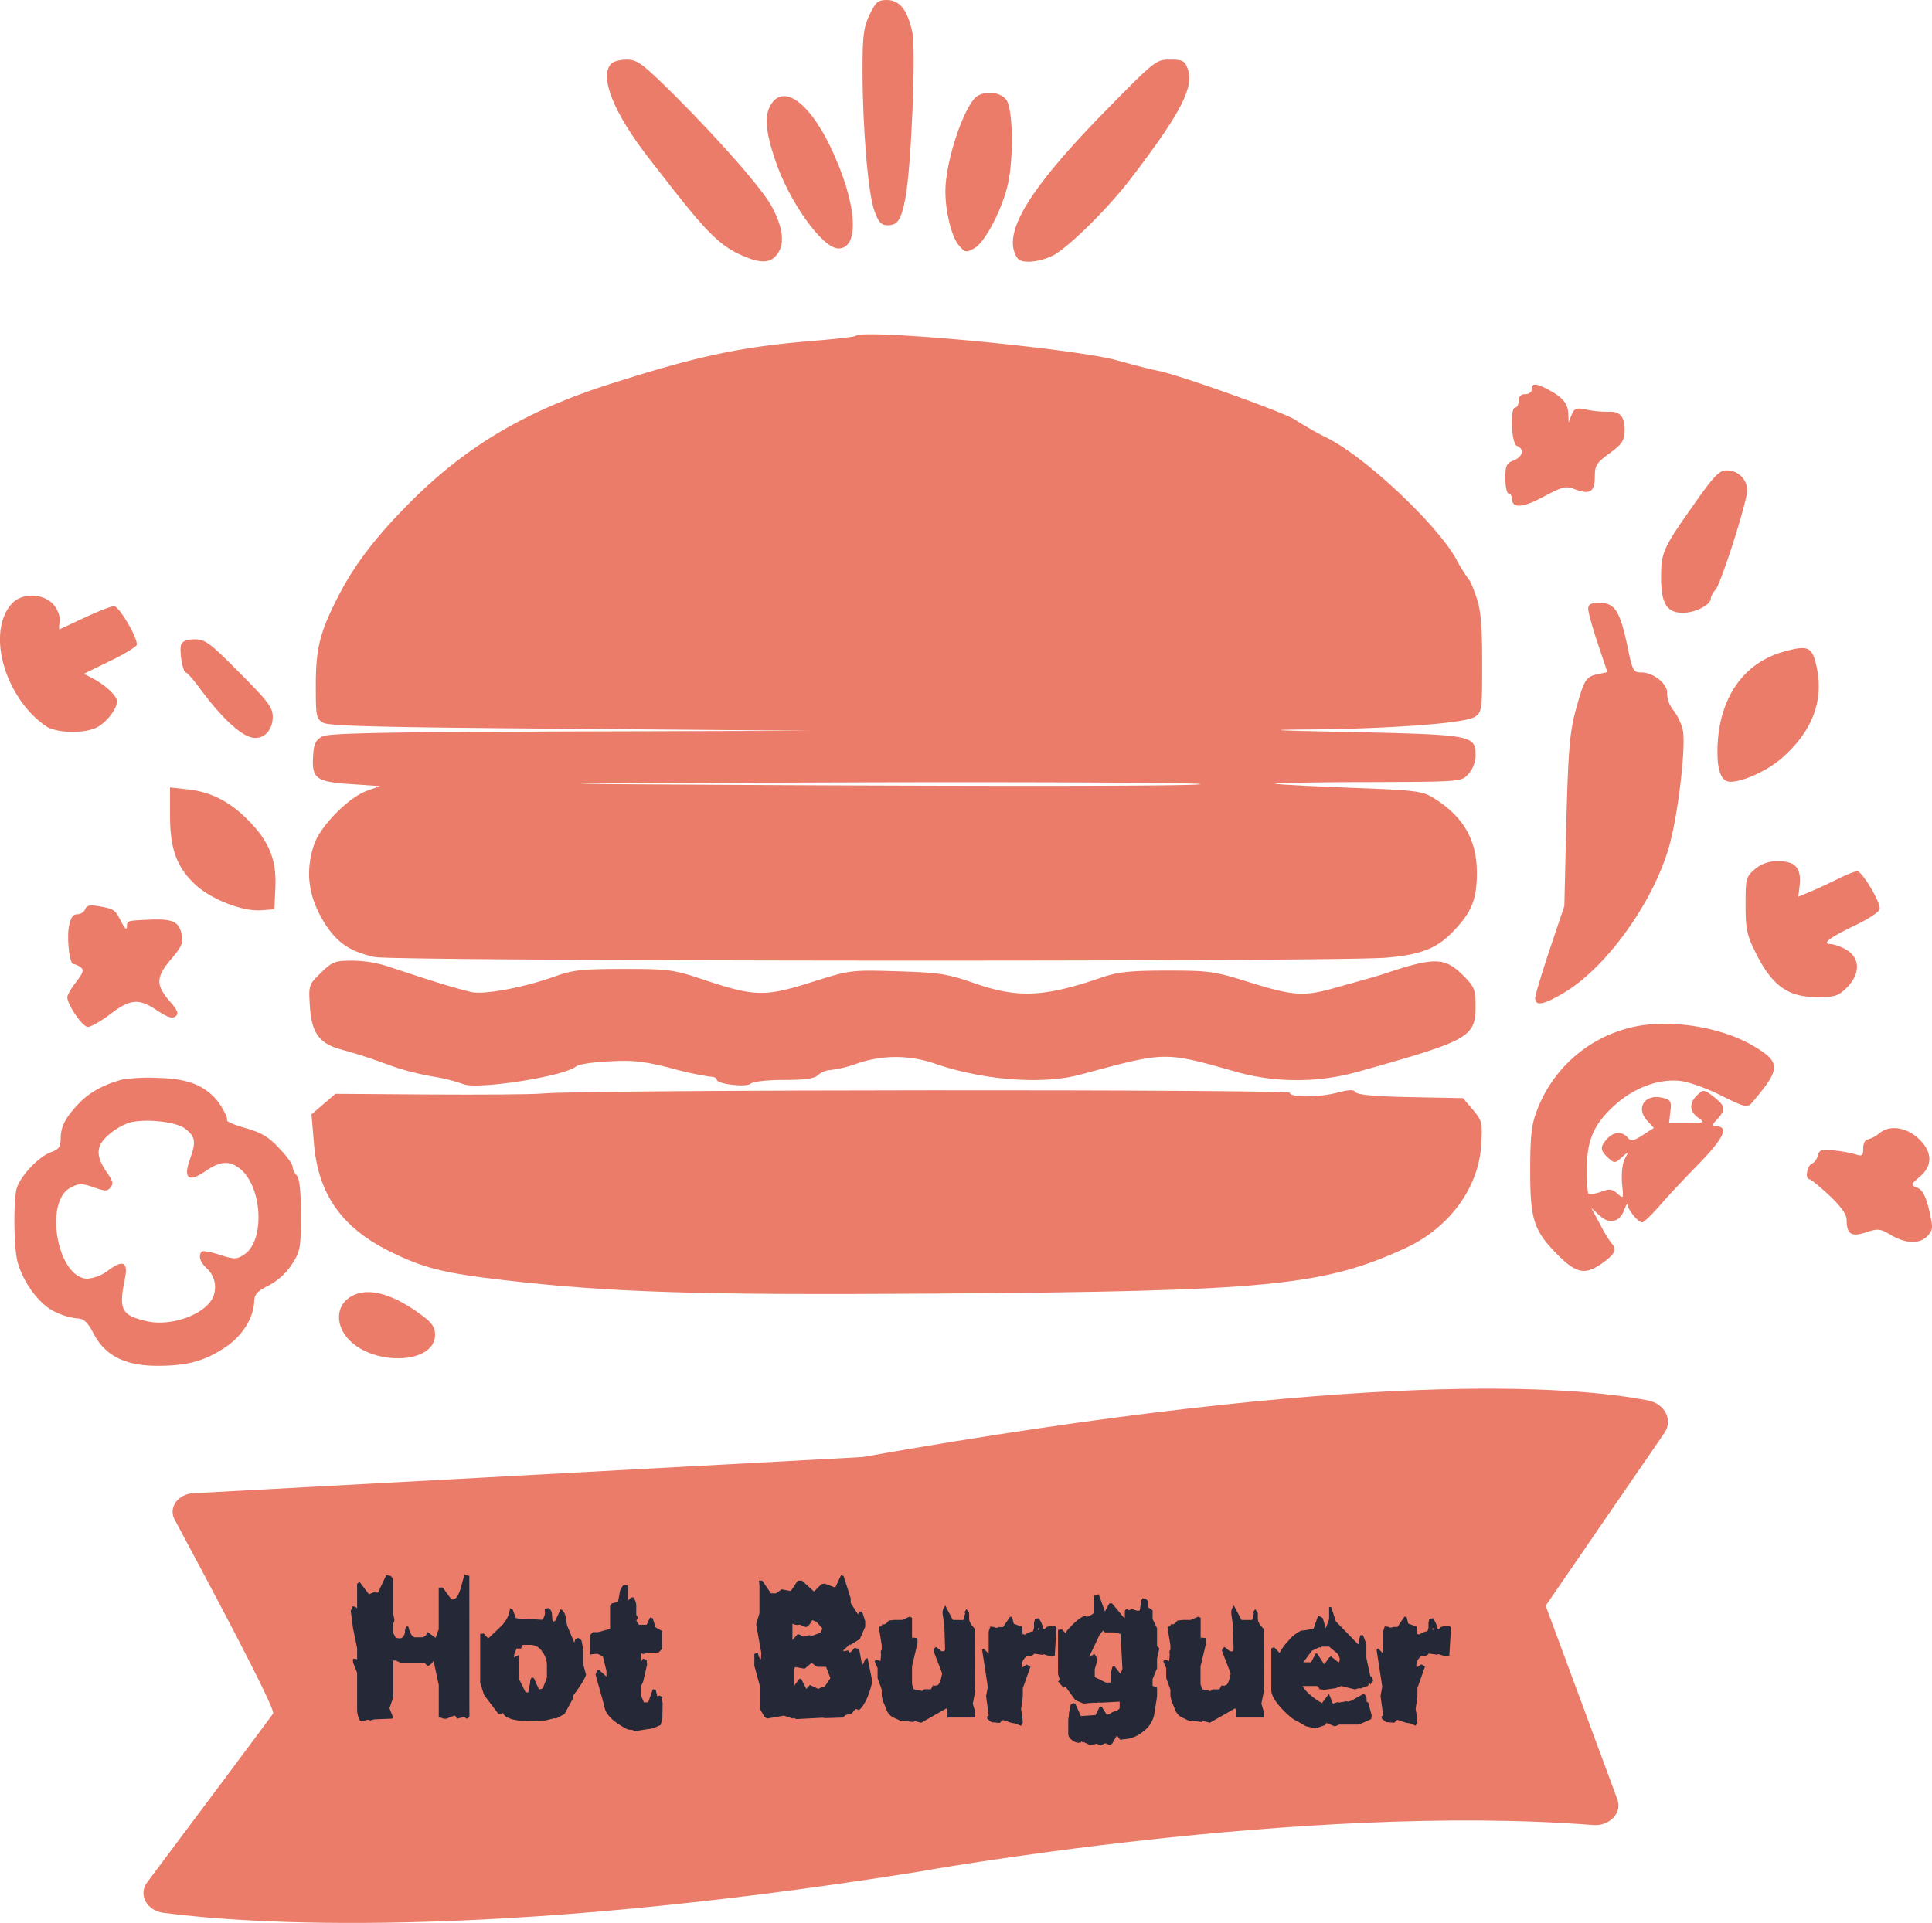 <svg id="Capa_1" data-name="Capa 1" xmlns="http://www.w3.org/2000/svg" viewBox="0 0 583.07 580.48"><defs><style>.cls-1{fill:#ea7c69;}.cls-2{fill:#252836;}</style></defs><path class="cls-1" d="M279.1,19.6c-1.8,3.8-2.1,6.3-2.1,16.8,0,17.2,1.7,37.4,3.6,42.4,1.2,3.4,2.1,4.3,3.9,4.3,3.1,0,4.1-1.5,5.4-8,1.8-9.2,3.3-45,2.1-50.4-1.5-6.7-3.8-9.5-7.6-9.6C281.6,15.1,281,15.7,279.1,19.6Z" transform="translate(-16.69 -15.1)"/><path class="cls-1" d="M201.2,34.3c-3.8,3.8.7,15,11.5,28.8.6.8,4,5.1,7.4,9.5,9.5,12.1,13.9,16.5,19.4,19.1,6.6,3.1,9.8,3.1,12-.2,2-3.1,1.5-7.5-1.7-13.7-2.7-5.3-15.6-20-29.6-34-9.6-9.5-11.2-10.7-14.3-10.7C204,33.1,201.9,33.6,201.2,34.3Z" transform="translate(-16.69 -15.1)"/><path class="cls-1" d="M349.9,49c-21.6,22.1-29.8,35-27,42.4.9,2.3,1.6,2.7,4.7,2.7a18.38,18.38,0,0,0,7.3-2.1c5.3-3.2,16.4-14.3,23-22.9,15.2-19.9,19.3-27.8,17.2-33.3-.9-2.4-1.6-2.7-5.3-2.7C365.6,33.1,365.3,33.3,349.9,49Z" transform="translate(-16.69 -15.1)"/><path class="cls-1" d="M310.8,44.8c-4,4.6-8.8,19.7-8.8,28,0,6.3,1.9,13.9,4.1,16.4,1.9,2.2,2.2,2.2,4.7.8,3-1.7,7.7-10.4,9.8-18.2s1.9-24.1-.3-26.7S312.9,42.5,310.8,44.8Z" transform="translate(-16.69 -15.1)"/><path class="cls-1" d="M249.6,46.3c-2.3,3.2-2,8.2,1,17,4.1,12.5,14.3,26.8,19.1,26.8,6.7,0,5.6-14.1-2.5-30.9C260.9,46.2,253.5,40.7,249.6,46.3Z" transform="translate(-16.69 -15.1)"/><path class="cls-1" d="M274.9,116.5c-.3.3-6.5,1-13.9,1.6-20.7,1.7-34.1,4.6-59.5,12.7-26,8.2-44.3,19-61.6,36.5-9.6,9.7-16,18-20.7,27-5.9,11.3-7.2,16.3-7.2,27.7,0,9.4.1,10.1,2.3,11.3,1.7,1,19.2,1.4,74.7,1.8l72.5.6-72.5.2c-55.9.2-73.1.5-75,1.5s-2.6,2.1-2.8,5.7c-.5,7,.8,8,11.3,8.7l8.9.6-3.9,1.4c-5.5,1.9-14.1,10.6-16,16.2-2.9,8.6-1.7,16.6,3.9,24.9,3.5,5.1,7.4,7.6,14.4,9.1,6.3,1.3,289.7,1.5,305.2.2,10.6-.9,15.5-2.8,20.6-8.3,5.3-5.6,6.8-9.5,6.8-17.3,0-10-4.1-17.1-13.2-22.7-3.3-2-5.5-2.3-25.1-3-11.9-.5-22-1-22.6-1.2s11.9-.5,27.6-.5c28.5-.1,28.6-.1,30.7-2.4a8.6,8.6,0,0,0,2.2-5.9c0-5.8-1.4-6-36.5-6.8-26-.5-28-.7-12.5-.8,24.6-.3,45.9-1.9,48.8-3.8,2.1-1.4,2.2-2,2.2-16.2,0-11.2-.4-16.1-1.7-19.8-.9-2.7-1.9-5.1-2.3-5.4a58.83,58.83,0,0,1-4-6.5c-5.9-10.4-26.9-30.2-38.4-36.1a105.34,105.34,0,0,1-9.9-5.6c-2.9-2.1-34.2-13.3-41.2-14.8-2.2-.4-8-1.9-13-3.3C339.9,120.2,277.1,114.3,274.9,116.5ZM379,251.8c0,.7-76,.7-180,0-21.7-.1,9.9-.3,70.3-.5S379,251.4,379,251.8Z" transform="translate(-16.69 -15.1)"/><path class="cls-1" d="M479,132.6c0,.8-.9,1.5-2,1.5a1.8,1.8,0,0,0-2,2c0,1.1-.4,2-1,2-1.7,0-1.2,11,.5,11.6,2.3.9,1.8,3.3-1,4.4-2.2.8-2.5,1.6-2.5,5.5,0,2.5.5,4.5,1,4.5s1,.7,1,1.5c0,3.1,3.3,2.8,9.6-.6,5.7-3,6.6-3.3,9.4-2.2,4.5,1.7,6,.8,6-3.8,0-3.4.5-4.2,4.5-7.1,3.8-2.8,4.4-3.8,4.5-6.9,0-4.2-1.4-5.8-5-5.6a30.79,30.79,0,0,1-6.3-.6c-3.3-.7-3.8-.5-4.7,1.5l-.9,2.3-.1-2.5c-.1-3.1-1.6-5-5.9-7.3C480.1,130.7,479,130.7,479,132.6Z" transform="translate(-16.69 -15.1)"/><path class="cls-1" d="M528.1,167.1c-9.5,13.4-10.1,14.8-10.1,22.2,0,8,1.7,10.8,6.6,10.8,3.6,0,8.4-2.4,8.4-4.3a4.79,4.79,0,0,1,1.4-2.6c1.7-2,9.6-26.7,9.6-30.2a6.13,6.13,0,0,0-6.3-5.9C535.6,157.1,533.9,158.8,528.1,167.1Z" transform="translate(-16.69 -15.1)"/><path class="cls-1" d="M20.3,197.3c-6.2,6.7-4.2,21.1,4.3,31.5a29,29,0,0,0,6.4,5.8c3.7,1.9,11.3,1.9,14.9.1,3-1.6,6.1-5.6,6.1-7.9,0-1.6-3.5-4.9-7.3-6.9L42,218.5l8-3.9c4.4-2.1,8-4.4,8-4.9,0-2.5-5.4-11.6-6.9-11.6-.9,0-4.9,1.6-9,3.5s-7.4,3.5-7.5,3.5-.1-1,.1-2.3-.4-3.3-1.7-5C30.1,194.2,23.4,193.9,20.3,197.3Z" transform="translate(-16.69 -15.1)"/><path class="cls-1" d="M496,198.9c0,1,1.3,5.7,2.9,10.5l2.9,8.6-2.8.6c-3.8.8-4.2,1.6-6.8,11-1.8,6.8-2.2,11.9-2.8,33.5l-.6,25.5-4.4,13.1c-2.4,7.2-4.4,13.8-4.4,14.7,0,2.6,2.7,2,9-1.8,12.7-7.7,26.7-27.3,31.4-43.9,2.7-9.4,5.1-30,4.2-35a16,16,0,0,0-2.9-6.2,8.72,8.72,0,0,1-1.9-5c.4-2.7-4-6.4-7.7-6.4-2.5,0-2.7-.4-4.3-8.1-2.2-10.4-3.8-12.9-8.3-12.9C496.8,197.1,496,197.5,496,198.9Z" transform="translate(-16.69 -15.1)"/><path class="cls-1" d="M71.4,209.6c-.7,1.8.4,8.5,1.4,8.5.4,0,2.7,2.7,5.1,6,5.4,7.3,11.1,12.7,14.6,13.6s6.5-1.9,6.5-6.2c0-2.8-1.4-4.7-10-13.3-8.9-9-10.4-10.1-13.5-10.1C73.2,208.1,71.7,208.7,71.4,209.6Z" transform="translate(-16.69 -15.1)"/><path class="cls-1" d="M555.8,211.6c-13.1,3.3-20.8,14.6-20.8,30.6,0,5.8,1.3,8.9,3.9,8.9,3.9,0,11.3-3.4,15.6-7.2,9.1-8,12.6-17.1,10.5-27.2C563.7,210.5,562.6,209.8,555.8,211.6Z" transform="translate(-16.69 -15.1)"/><path class="cls-1" d="M68,261.3c0,10.3,2.1,15.8,7.9,21.1,4.8,4.3,14.1,7.9,19.5,7.5l4.1-.3.3-6.7c.4-8.3-2-14-8.3-20.3-5.5-5.6-11.4-8.5-18.1-9.2l-5.4-.6Z" transform="translate(-16.69 -15.1)"/><path class="cls-1" d="M546.3,277.5c-2.7,2.3-2.8,2.9-2.8,10.8,0,7,.4,9.1,2.8,13.9,5,10.3,9.8,13.9,18.7,13.9,5.5,0,6.5-.3,9.1-2.9,4.1-4.2,4-8.9-.2-11.4a14.35,14.35,0,0,0-4.5-1.7c-3,0-1-1.7,6.6-5.4,4.7-2.2,8-4.4,8-5.3,0-2.4-5.4-11.3-6.8-11.3-.7,0-3.4,1.1-6,2.4s-6.3,3-8.2,3.8l-3.6,1.5.4-3.2c.6-5.4-1.2-7.5-6.3-7.5A10.14,10.14,0,0,0,546.3,277.5Z" transform="translate(-16.69 -15.1)"/><path class="cls-1" d="M42.4,289.6a2.74,2.74,0,0,1-2.4,1.5c-1.3,0-2,1.1-2.5,3.6-.7,3.8.2,11.4,1.3,11.4a5.62,5.62,0,0,1,2.1.9c1.2.8,1,1.6-1.2,4.5-1.5,1.9-2.7,4-2.7,4.6,0,2.3,4.6,9,6.2,9,.9,0,3.7-1.6,6.3-3.5,6.4-5,9-5.2,14.4-1.6,3.3,2.2,4.8,2.7,5.8,1.9s.6-1.9-2.1-4.9c-4-4.8-3.8-7.1,1.1-12.8,2.9-3.4,3.3-4.6,2.8-7.1-.8-3.7-2.6-4.6-9-4.4-7.5.3-7.5.3-7.5,2.1,0,1.2-.6.7-1.6-1.2-2-4-2.3-4.1-6.7-4.9C43.8,288.2,42.8,288.4,42.4,289.6Z" transform="translate(-16.69 -15.1)"/><path class="cls-1" d="M113.5,308.8c-3.6,3.5-3.7,3.7-3.3,9.9.5,8.2,2.8,11.4,9.4,13.2,5,1.4,7.1,2,15.9,5.2a80.77,80.77,0,0,0,12,3,50.94,50.94,0,0,1,8.8,2.2c3.8,1.9,30.6-2.2,34.3-5.3.7-.6,5.1-1.3,9.9-1.5,7-.4,10.3-.1,18.5,2a101.59,101.59,0,0,0,11.9,2.6c1.2,0,2.1.4,2.1.9,0,1.4,9.1,2.4,10.3,1.2.6-.6,5-1.1,10-1.1,6.5,0,9.2-.4,10.3-1.5a6.67,6.67,0,0,1,3.8-1.5,36.65,36.65,0,0,0,8.1-2,35.83,35.83,0,0,1,23.1,0c14.6,5.1,32.7,6.5,44.1,3.4,26.5-7.1,24.9-7.1,48.3-.5a68.32,68.32,0,0,0,35.6-.4c33.9-9.5,35.4-10.4,35.4-20,0-4.7-.4-5.7-3.6-8.9-5.7-5.7-8.6-5.8-24.4-.5-2.5.8-5.4,1.6-15.8,4.5-8.2,2.2-11.7,1.9-24.2-2-10.8-3.4-12.3-3.6-25.1-3.6-11.1,0-14.7.4-19.5,2-17.4,6-25.4,6.4-38.4,1.9-8.6-3-10.8-3.3-23.6-3.7-13.9-.4-14.1-.4-25.8,3.3-14,4.4-17,4.4-32.1-.6-9.5-3.2-10.8-3.4-24.5-3.4-12.5,0-15.4.3-20.7,2.2-9.1,3.3-21.1,5.6-25.2,4.8-2-.4-7.6-2-12.6-3.6s-11-3.6-13.5-4.4a35.66,35.66,0,0,0-10.1-1.5C117.8,305.1,117,305.4,113.5,308.8Z" transform="translate(-16.69 -15.1)"/><path class="cls-1" d="M508,325.5a40.31,40.31,0,0,0-27.6,25.2c-1.5,3.9-1.9,7.5-1.9,17.9,0,14.8,1.1,18.1,8.5,25.5,5.4,5.4,8.1,5.9,13,2.5,4-2.8,4.8-4.3,3.1-6.1a39,39,0,0,1-3.5-5.8l-2.7-5,2.5,2.3c3,2.8,6.1,2.1,7.5-1.7.5-1.5,1-2.1,1-1.5.1,1.6,3.2,5.3,4.4,5.3.5,0,3-2.4,5.5-5.3s8-8.7,12.1-12.9c7.2-7.5,8.6-10.8,4.6-10.8-1.3,0-1.2-.4.5-2.2,2.6-2.9,2.5-3.8-1.1-6.7-2.9-2.2-3.1-2.3-4.9-.6-2.6,2.4-2.5,5,.2,6.9,2.1,1.5,2,1.6-3.3,1.6h-5.5l.4-3.5c.4-3,.1-3.5-2.4-4.1-5.2-1.3-8.2,3-4.6,6.9l2,2.2-3.4,2.2c-2.8,1.8-3.5,1.9-4.5.7-1.6-1.9-4.3-1.8-6.2.4-2.2,2.4-2.1,3.5.3,5.7,1.9,1.7,2.1,1.7,4.1-.1,2.2-1.9,2.2-1.9.9.5-.7,1.4-1,4.4-.8,7.3.5,4.7.5,4.8-1.4,3.1-1.6-1.4-2.4-1.5-5-.5-1.8.6-3.4.9-3.7.6s-.6-3.8-.5-7.7c0-8.8,2.3-13.7,8.9-19.5,5.7-5,13-7.6,19.2-6.9,2.4.2,7.7,2.1,11.8,4.1,8.4,4.2,8.6,4.2,10.5,1.8,8-9.5,8.1-11.5.3-16.2C536,324.8,519.2,322.4,508,325.5Z" transform="translate(-16.69 -15.1)"/><path class="cls-1" d="M53.5,341c-5.8,1.6-10,4-13.1,7.3-4,4.2-5.4,6.9-5.4,10.6,0,2.4-.6,3.2-2.9,4-3.9,1.4-9.7,7.7-10.5,11.4-.9,4.7-.7,17.9.4,21.8,1.8,6.4,6.7,12.9,11.3,15a20.29,20.29,0,0,0,6.7,2c1.9,0,3.1,1,5,4.7,3.5,6.6,9.5,9.6,19.3,9.6,8.9,0,14.1-1.4,20.4-5.6,5.1-3.4,8.5-8.8,8.7-13.8.1-2.2.9-3.1,4.3-4.8a19.14,19.14,0,0,0,7-6.3c2.6-4,2.8-5,2.8-15,0-7.2-.4-11.1-1.3-12a4.46,4.46,0,0,1-1.2-2.6c0-.7-1.8-3.3-4.1-5.6-3.1-3.4-5.4-4.7-9.9-6-3.3-.9-5.9-2-5.8-2.4.3-1-2.2-5.5-4.2-7.3-3.8-3.7-8.5-5.3-16.5-5.5A54.27,54.27,0,0,0,53.5,341Zm18.9,14.7c3.3,2.5,3.5,4,1.7,9.1-2.2,6-.6,7.4,4.5,3.9,4.4-3,7-3.3,10.1-1.1,7.1,5,8.2,21.9,1.7,26.2-2.3,1.5-3,1.5-7.4.1-2.7-.9-5.1-1.3-5.4-1-1.1,1.1-.6,3.1,1.3,4.9a7.73,7.73,0,0,1,2.2,8.6c-2.1,5.4-12.7,9.3-20.3,7.5s-8.3-3.5-6.4-12.9c1-4.9-.6-5.7-4.9-2.5a12.27,12.27,0,0,1-6.4,2.6c-9,0-13.3-23.2-5.1-27.5,2.5-1.3,3.4-1.3,6.9-.1s4.1,1.3,5.1.1.7-2-.8-4.2c-3.6-5.1-3.7-8.1-.1-11.4a20.4,20.4,0,0,1,6.3-3.9C60,352.7,69.4,353.6,72.4,355.7Z" transform="translate(-16.69 -15.1)"/><path class="cls-1" d="M180.5,345.2c-3.3.3-18.7.4-34.3.3l-28.3-.2-3.6,3.1-3.6,3.1.7,8.4c1.2,15.5,8.3,25.7,22.8,32.9,10.2,5.1,16.3,6.6,34.3,8.7,32.4,3.8,60,4.6,130.5,4.1,100.7-.7,117.2-2.3,142.2-13.9,13-6.1,21.8-18.2,22.5-31,.4-6.7.3-7.3-2.5-10.6l-3-3.5-15.8-.3c-10.6-.2-16.1-.7-16.6-1.5s-1.8-.8-5.3.1c-5.6,1.5-14.5,1.6-14.5.1C406,343.9,192.4,344,180.5,345.2Z" transform="translate(-16.69 -15.1)"/><path class="cls-1" d="M584,357.1a9.68,9.68,0,0,1-3.7,2c-.7,0-1.3,1.2-1.3,2.6,0,2.3-.3,2.5-2.2,1.9a37.67,37.67,0,0,0-6.6-1.2c-3.7-.4-4.4-.2-4.9,1.5a4.09,4.09,0,0,1-1.9,2.6c-1.4.6-2,4.6-.6,4.6.4,0,3.1,2.2,6,4.9,3.4,3.2,5.2,5.7,5.2,7.3,0,4.4,1.4,5.3,5.9,3.8,3.6-1.2,4.3-1.1,7.6.9,4.5,2.6,8.7,2.7,11,.1,1.6-1.8,1.6-2.4.4-7.7-1-4.1-2-6.1-3.5-6.7-2.1-.9-2.1-1,.7-3.4,3.8-3.2,3.8-7.2.1-11S587.3,354.5,584,357.1Z" transform="translate(-16.69 -15.1)"/><path class="cls-1" d="M121.6,407.2c-3.3,2.6-3.5,7.5-.4,11.4,7.1,9,26.8,8.6,26.8-.6,0-2.2-.9-3.6-4.2-6C134.3,405,126.5,403.3,121.6,407.2Z" transform="translate(-16.69 -15.1)"/><path class="cls-1" d="M75,465.87c-4.64.25-7.55,4.35-5.62,7.93C78.48,490.74,100,531,99.11,532.37s-26.43,35.48-38,50.94c-2.76,3.67-.19,8.55,4.88,9.21,25.17,3.27,96.67,8.43,227-12.25,0,0,116.86-21.13,204.47-14.24,5,.39,8.86-3.66,7.35-7.73l-21.64-58.47L519,447.67c2.65-3.86.18-8.83-5-9.82-22-4.27-85.5-9.71-237,17.09Z" transform="translate(-16.69 -15.1)"/><path class="cls-2" d="M158.35,533.37a2.18,2.18,0,0,1-.9.57,3.07,3.07,0,0,0-.74-.52l-2.13.52a2,2,0,0,0-.69-1l-2.44,1h-.69a1.85,1.85,0,0,1-.64-.18,1.79,1.79,0,0,0-.64-.18h-.37v-9.82l-1.51-7a.2.2,0,0,0-.21-.15,2.84,2.84,0,0,1-1.61,1.41L144.69,517h-7.23l-1.41-.67-.83.1a1.43,1.43,0,0,1,.16.31v10.66l-1.15,3.39,1.15,2.87-.42.26-5.27.21-1.24.32a1.48,1.48,0,0,1-.39-.11,1.49,1.49,0,0,0-.34-.1l-2,.52c-.38-.18-.69-.68-.93-1.52a6.55,6.55,0,0,1-.32-1.88V520.1L123.26,517a4.79,4.79,0,0,1,0-1.15H124a.32.32,0,0,1,.34.18c.06.13.1.19.13.19v-3.55l-1.25-6.11-.68-5.22.58-1.31a1.74,1.74,0,0,1,1.35.57v-7.25c0-.11.1-.24.29-.4a.88.88,0,0,1,.5-.23l2.78,3.65,1.79-.73.15.21h.79l2.47-5.22,1.31.16a2.21,2.21,0,0,1,.79,1.46v10.23a7.2,7.2,0,0,1,.36,1.47,2,2,0,0,1-.18.94,1.46,1.46,0,0,0-.18.26V508l.78,1.52,1.08.15a1.24,1.24,0,0,0,1.25-.68,2.25,2.25,0,0,0,.46-1.38,3.25,3.25,0,0,1,.42-1.54h.57c.55,2.19,1.24,3.29,2.07,3.29h2.39l1-.68a1,1,0,0,1,.41-.89l2.39,1.73.93-2.56V494.46a1.82,1.82,0,0,1,.68-.15,1.54,1.54,0,0,1,.58.1l2.57,3.5h.48c.87,0,1.64-1.11,2.31-3.34.21-.7.59-2.07,1.15-4.13a7.05,7.05,0,0,0,1.47.37Z" transform="translate(-16.69 -15.1)"/><path class="cls-2" d="M193.55,520.68q-.63,2-4,6.42v.84l-2.5,4.59-2.67,1.41-.2-.2-2.93.73-7.42.15-2.71-.52a14.81,14.81,0,0,0-1.41-.57,2.16,2.16,0,0,1-1.2-1.36,2,2,0,0,0-.42.36h-.94l-4.39-5.79-1.15-3.66V508.35l1.05-.15,1.36,1.51c2.47-2.29,3.89-3.67,4.28-4.12a8.38,8.38,0,0,0,2.3-5.07,1.06,1.06,0,0,0,.78.37l1,2.66,1.36.26h2.25l4.33.26a3.38,3.38,0,0,0,.84-2.14,5.09,5.09,0,0,0-.16-1.2l1.31-.21a2.49,2.49,0,0,1,.94,1.62l.15,2.09c.31.31.45.47.42.47.2-.24.36-.37.46-.37l1.6-3.44c.66.21,1.16.92,1.5,2.14.14.9.29,1.83.46,2.77l2.17,5.17.31-1.05a1.59,1.59,0,0,0,.39-.18,1.25,1.25,0,0,1,.54-.18l.93.73.52,2.66v4.54Zm-11.8.83v-3.86a6.86,6.86,0,0,0-1.46-4,4.13,4.13,0,0,0-3.34-2h-2.51l-.52,1.09h-1.36l-.73,2v.77l1.41-.84a.14.14,0,0,0,.1,0V522l2,4h.78l.58-3a2.08,2.08,0,0,1,.46-1.51l.63.15,1.57,3.5,1.15-.36Z" transform="translate(-16.69 -15.1)"/><path class="cls-2" d="M216.58,533.84l-.52,2-2.3,1-5.79.89a1.61,1.61,0,0,0-.21-.37l-1.57-.16q-6.74-3.39-7.15-7.2l-2.62-9.4.53-1.31h.62l2.15,1.93v-1.67l-1.05-4.33-1.51-.84a4.83,4.83,0,0,0-.68,0,7.57,7.57,0,0,0-1.62.21v-6l.73-.78h1.57l3.65-1v-6.9l.52-.78,1.88-.47.53-2.92a3.51,3.51,0,0,1,1.25-2.2l1.2.21v4.55l1-1h.63a4.49,4.49,0,0,1,.89,3v2.3a1.49,1.49,0,0,1,.42.83,1.21,1.21,0,0,1-.42.84l.79,1.3h2.36l1-2.19.79.21.9,2.77,1.94,1.09v5.43l-1.09,1.1H212.2l-1.47.47a1,1,0,0,0-.62-.31v2.66l.62-1,1.26.41a.6.6,0,0,0-.11.42,5.4,5.4,0,0,0,.11.89l-1.19,5.17-.69,1.57v2.55L211,529h1.32l1.36-3.91h.85l.52,2.09.63-.21,1,.41a1.62,1.62,0,0,0-.31.89,1,1,0,0,0,.16.5,1.09,1.09,0,0,1,.15.39Z" transform="translate(-16.69 -15.1)"/><path class="cls-2" d="M279.82,523.24q-1.41,5.89-3.86,8.09l-1-.36-1.41,1.56a7.88,7.88,0,0,0-1.35.21,1.64,1.64,0,0,0-1,.84l-4.75.16a7.06,7.06,0,0,1-.73,0,1.82,1.82,0,0,1-.68-.11l-8,.42-.84-.36-.21.2-2.76-.88-5.07.88-.78-.57-1.41-2.46v-7l-1.62-5.9v-3.56l1-.47.32,1.15c.21.53.43.82.68.89l.1-1.88-1.56-8.67,1-3.34v-8.51l-.16-1.31h1l2.62,3.82h1.51l1.72-1.21,2.77.53,2.09-3.14h1.3l3.61,3.29,2.24-2.24,1-.16,3.18,1.2,1.73-3.71.78.21,2.14,6.72V499l2.19,3.41.47-.83h.79l.94,2.92v1.67l-1.62,3.71-2.87,1.78-.16-.16-2,1.83.26.26a9.28,9.28,0,0,0,1-.26c.28,0,.5.22.68.67l.63-.41.88-1.05c.18,0,.63.16,1.36.37l.84,4.54a.29.29,0,0,0,.26.16l.83-1.78.63-.15,1.25,6.16Zm-14.93-16.56-1.78-2-1.3-.52c-.7,1.39-1.38,2.09-2,2.09l-1.78-.73a3.2,3.2,0,0,1-.78.1,2.85,2.85,0,0,1-1.41-.42v5l1.51-1.73h.48l1.3.68,1.78-.42a4.41,4.41,0,0,0,.83.11.93.93,0,0,0,.52-.11l2.09-.78Zm2.4,15L266,518.28h-2.46c-.35,0-.87-.35-1.57-1h-.57l-1.88,1.57-2.82-.52a1.26,1.26,0,0,0-.26.57v5l1.41-1.93.57-.16,1.62,3.14,1.05-1.2,2.61,1.2a2.51,2.51,0,0,1,1.77-.52Z" transform="translate(-16.69 -15.1)"/><path class="cls-2" d="M311,525.69l-.73,3.71.73,2.51v1.67h-8.36v-2.3l-.31-.47-7.62,4.34-2.09-.53a.45.45,0,0,0-.16.32l-4.23-.47-2.3-1.1a4.53,4.53,0,0,1-1.72-2.19c-.11-.28-.47-1.19-1.1-2.72l-.31-1.41v-1.88l-1.26-3.5v-3l-.88-2.08.41-.42a5.59,5.59,0,0,1,1.36.36l.16-1.93c0-.07,0-.22-.05-.47a1.13,1.13,0,0,1,0-.52.89.89,0,0,1,.26-.52v-1.36l-.89-5.43a1,1,0,0,1,.73-.21l.37-.73a.66.66,0,0,0,.37.1c.45,0,1-.38,1.52-1.15l1.79-.2h2.25l2.31-1,.69.37v6.58l.1-.63,1.46.16a6.4,6.4,0,0,1,.06,1.62l-1.62,6.94v5.38l.52,1.52,2.56.52s.13-.09.29-.26a.6.6,0,0,1,.44-.26h1.88l.68-1.21a1.43,1.43,0,0,0,.73.11,3.47,3.47,0,0,0,.68-.16c.52-.45,1-1.63,1.3-3.55l-2.61-6.79a1.16,1.16,0,0,1,.84-1.15l1.57,1.26h.78a1,1,0,0,0,.31-.79L301.7,506l-.52-3.65a3.28,3.28,0,0,1,.79-2.56l2.29,4.34h3.08c.18,0,.3-.28.37-.84a2.18,2.18,0,0,1,.26-1,.54.54,0,0,0-.21-.47l.63-1a2.66,2.66,0,0,0,.42.62,1.42,1.42,0,0,1,.36.68v1.62c0,.87.59,1.9,1.78,3.08Z" transform="translate(-16.69 -15.1)"/><path class="cls-2" d="M335.54,506.48,335,515l-1,.19-2.4-.73-.16.21-2.61-.36a1.87,1.87,0,0,1-1.1.68h-1a3.39,3.39,0,0,0-1.67,2.87,1.09,1.09,0,0,0,.1.62l1.36-.88a5.85,5.85,0,0,1,1.15.65l-2.3,6.49v2.55l-.53,3.79.39,2.15.14,2.07c0-.17-.17.09-.52.78l-1.83-.73-1-.15-2.72-.89-.88.89-2.51-.21-1.26-1.05a.81.81,0,0,0-.15-.57l.57-.37-.78-5.9.52-2.77-1.72-11.17.42-.42,1.56,1.57v-6.74l.47-1.46,1.2.15a.77.77,0,0,0,.63.21,1.32,1.32,0,0,0,.89-.31c0,.1.07.16.21.16a.78.78,0,0,0,.26-.06h.68l2.09-3.08h.62l.52,2.09,2.51.89.16,2.24.73.16a5.55,5.55,0,0,1,2.4-1l.31-1V505L329,504a1.6,1.6,0,0,1,1.15-.37,7.76,7.76,0,0,1,1.41,3.14.4.4,0,0,1,.26.16l.84-.74,2.14-.41A1.91,1.91,0,0,1,335.54,506.48Zm-5.32.62v-.47h-.32v.47Z" transform="translate(-16.69 -15.1)"/><path class="cls-2" d="M366.56,512.79l-.68,3v2.92L364.53,522v2a3,3,0,0,0,1,.32c.24,0,.36.28.36.73v2.14l-.88,5.53a8.29,8.29,0,0,1-3.42,5.15,9.67,9.67,0,0,1-5.88,2.27l-.89.16a3.88,3.88,0,0,1-1-1.41l-1.52,2.61-.73.36-1.25-.52a4.73,4.73,0,0,0-1.36.68l-1.25-.52-1.05.21h-.15l-.89.15-1.88-.88-.21.21-.37-.37c-.17,0-.26.1-.26.31h-.36a3.09,3.09,0,0,1-.58.06c-.14,0-.19,0-.15-.11s.07-.23,0-.26a.56.56,0,0,0-.11.31,3.7,3.7,0,0,1-1.72-.94,2.17,2.17,0,0,1-.89-1.56v-4.5l.11-.67a8.38,8.38,0,0,0,.1-1.26l.52-2.5.79-.53a.76.76,0,0,0,.57.16l1.72,3.81,4.44-.31,1.2-2.45a.86.86,0,0,0,.58-.16l1.62,2.56.94-.32.73-.52a6.53,6.53,0,0,1,1.36-.36l.83-.79v-2l-5.83.31a1.53,1.53,0,0,0-.89,0,3.4,3.4,0,0,1-1,0l-3.18.26-2.45-1-2.92-4-.72.2L336,522.66a.74.74,0,0,0,.42-.73,4.33,4.33,0,0,0-.24-.86,2.21,2.21,0,0,1-.18-.81V507.15l1.15-.2,1.15,1.2c.07-.49.85-1.45,2.35-2.88s2.85-2.35,3.65-2.35c0,0,.08,0,.13.11a.43.43,0,0,0,.34.1,3.23,3.23,0,0,0,1.13-.47c.57-.31.86-.54.86-.68v-5.11l1.51-.53,1.88,5.23,1.36-2.46h.78l3.61,4.34c.07.07.12.1.15.1s.11-.12.11-.26v-1.83q0-.21.36-.57.06-.11.27,0a1.07,1.07,0,0,1,.52.31l1-.36,1.72.52.63-.11.52-3.13.37-.57.78.2c.49.25.73.49.73.73v1.73l1.47,1v2.46a.42.42,0,0,1-.06.21.74.74,0,0,1-.1-.16c0-.07,0-.11.05-.11l1.46,3v5.23a.64.64,0,0,0,.32.49A1,1,0,0,1,366.56,512.79Zm-11.12,6.11-.57-10.55-1.78-.47h-2.92l-.58-.57-1.1,1.41-3.13,6.58,1.62-.89a6.38,6.38,0,0,1,.94,1.67l-.84,2.93v2.35l3.35,1.67h1.51V520.1l.47-1.87.63-.16,1.77,2.3A8.23,8.23,0,0,0,355.44,518.9Z" transform="translate(-16.69 -15.1)"/><path class="cls-2" d="M398.11,525.69l-.74,3.71.74,2.51v1.67h-8.36v-2.3l-.31-.47-7.63,4.34-2.09-.53a.47.47,0,0,0-.15.32l-4.23-.47-2.3-1.1a4.61,4.61,0,0,1-1.73-2.19c-.1-.28-.47-1.19-1.09-2.72l-.31-1.41v-1.88l-1.26-3.5v-3l-.89-2.08.42-.42a5.71,5.71,0,0,1,1.36.36l.16-1.93a4.06,4.06,0,0,0-.06-.47,1.5,1.5,0,0,1,0-.52,1,1,0,0,1,.27-.52v-1.36l-.89-5.43a1,1,0,0,1,.73-.21l.37-.73a.64.64,0,0,0,.37.1c.45,0,1-.38,1.52-1.15l1.78-.2h2.26l2.31-1,.68.37v6.58l.11-.63,1.46.16a7,7,0,0,1,.05,1.62L379,518.17v5.38l.53,1.52,2.55.52s.13-.09.29-.26a.63.63,0,0,1,.45-.26h1.88l.68-1.21a1.42,1.42,0,0,0,.73.11,3.29,3.29,0,0,0,.67-.16c.53-.45,1-1.63,1.31-3.55l-2.61-6.79a1.16,1.16,0,0,1,.83-1.15l1.57,1.26h.79a1,1,0,0,0,.31-.79l-.16-6.79-.52-3.65a3.32,3.32,0,0,1,.78-2.56l2.3,4.34h3.08c.18,0,.3-.28.37-.84a2.05,2.05,0,0,1,.26-1,.54.54,0,0,0-.21-.47l.63-1a2.85,2.85,0,0,0,.41.62,1.38,1.38,0,0,1,.37.68v1.62c0,.87.59,1.9,1.78,3.08Z" transform="translate(-16.69 -15.1)"/><path class="cls-2" d="M431.06,522.56l-.84,1.1a.86.86,0,0,0-.31-.53,1.14,1.14,0,0,0-.26.84l-2.51.89-.21-.16-1.36.37-4.18-1-1.56.65-3.5.5-1.46-.21a1,1,0,0,0-.32-.57l-.31-.37H409.8q1.31,2.46,5.85,5.17l2.09-2.82,1.25,3,1.47-.52.26.16,1.72-.27a1.37,1.37,0,0,1,.52-.1,1.34,1.34,0,0,1,.52.1l1-.26,3.7-2.09c.73.32,1.05,1.1.94,2.35l.53.32,1,3.81-.16,1.15-3.65,1.62h-5.8a2.12,2.12,0,0,0-.76.26,2.22,2.22,0,0,1-.86.26l-2.4-1-.47.67-2.87,1-2.87-.68-2.72-1.57c-1-.35-2.44-1.53-4.39-3.55-2.22-2.33-3.34-4.26-3.34-5.8V512.74l.84-.42,1.67,1.78a14.26,14.26,0,0,1,2.58-3.6,10.84,10.84,0,0,1,3.32-2.82,1.7,1.7,0,0,1,1.25-.37l3.08-.52,1.41-4,1.36.73.94,3.08,1-2.72v-3.65h.63l1.41,4.33,6.74,6.95c.14-.32.17-.51.1-.58l.52-2.19h.84l1,2.66v4.18l1.2,5.54C430.71,521.24,431,521.72,431.06,522.56ZM421,515.85a3.14,3.14,0,0,0-1.41-2.2c-.32-.24-.91-.73-1.78-1.48H415.6l-.31.36-.27-.21-2.4,1.1-2.61,3.5h2.35l1.41-2.66h.42l2.14,3.29a14.75,14.75,0,0,0,1-1.41c.42-.6.77-.93,1.05-1l2.24,1.78C420.87,516.92,421,516.56,421,515.85Z" transform="translate(-16.69 -15.1)"/><path class="cls-2" d="M454.61,506.48l-.53,8.47-1,.19-2.4-.73-.16.21-2.61-.36a1.87,1.87,0,0,1-1.1.68h-1a3.39,3.39,0,0,0-1.67,2.87,1.06,1.06,0,0,0,.11.62l1.36-.88a5.84,5.84,0,0,1,1.14.65l-2.29,6.49v2.55l-.54,3.79.39,2.15.15,2.07c0-.17-.18.09-.53.78l-1.82-.73-1.05-.15-2.71-.89-.89.89-2.51-.21-1.25-1.05a.76.76,0,0,0-.16-.57l.58-.37-.79-5.9.52-2.77-1.72-11.17.42-.42,1.57,1.57v-6.74l.47-1.46,1.2.15a.73.73,0,0,0,.62.21,1.31,1.31,0,0,0,.89-.31c0,.1.07.16.21.16a.73.73,0,0,0,.26-.06h.68l2.09-3.08h.63l.52,2.09,2.51.89.15,2.24.73.16a5.67,5.67,0,0,1,2.41-1l.31-1V505L448,504a1.57,1.57,0,0,1,1.15-.37,8,8,0,0,1,1.41,3.14c.07,0,.15,0,.26.16l.83-.74,2.14-.41A1.88,1.88,0,0,1,454.61,506.48Zm-5.33.62v-.47H449v.47Z" transform="translate(-16.69 -15.1)"/></svg>